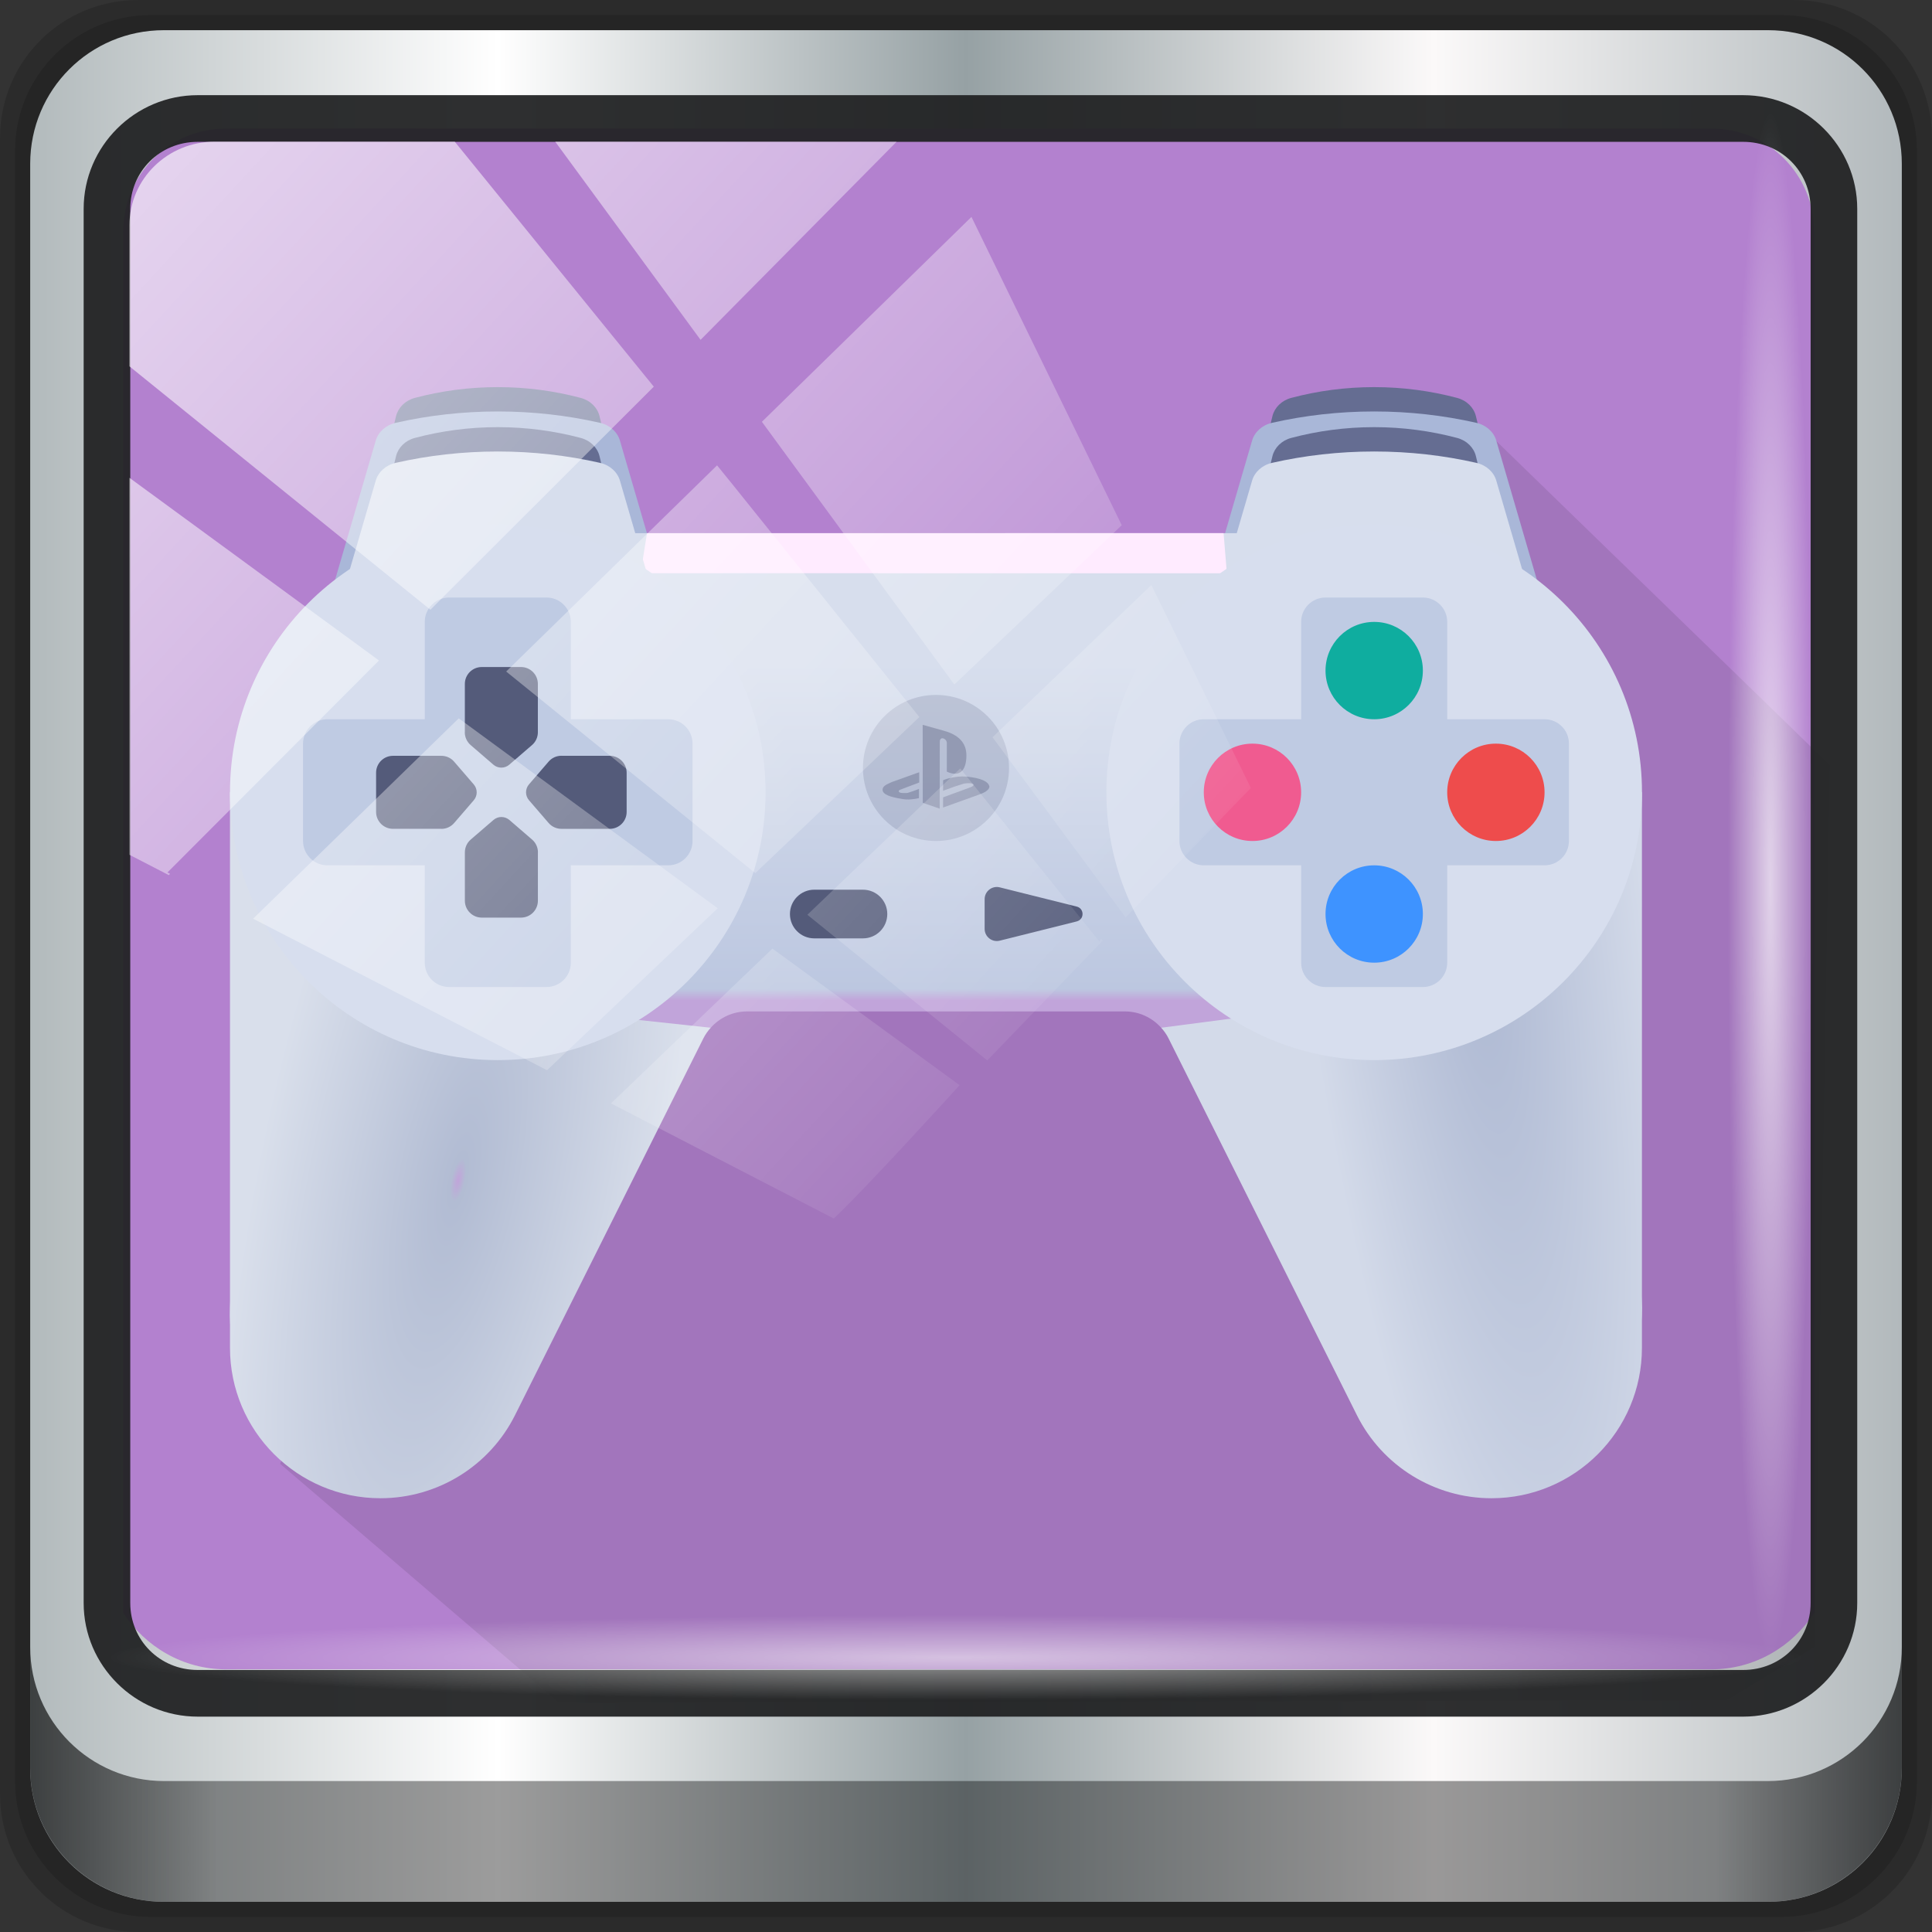 <?xml version="1.0" encoding="UTF-8" standalone="no"?>
<!-- Created with Inkscape (http://www.inkscape.org/) -->

<svg
   xmlns:dc="http://purl.org/dc/elements/1.1/"
   xmlns:cc="http://creativecommons.org/ns#"
   xmlns:rdf="http://www.w3.org/1999/02/22-rdf-syntax-ns#"
   xmlns:svg="http://www.w3.org/2000/svg"
   xmlns="http://www.w3.org/2000/svg"
   xmlns:xlink="http://www.w3.org/1999/xlink"
   xmlns:sodipodi="http://sodipodi.sourceforge.net/DTD/sodipodi-0.dtd"
   xmlns:inkscape="http://www.inkscape.org/namespaces/inkscape"
   width="96"
   height="96"
   viewBox="0 0 96 96"
   version="1.1"
   id="svg1072"
   inkscape:version="0.92.2 5c3e80d, 2017-08-06"
   sodipodi:docname="epsxe.svg">
  <rect x="0" y="0" width="96" height="96" fill="#333333" stroke="none"/>
  <title
     id="title4179">Lila-HD-Icon-Theme</title>
  <defs
     id="defs1066">
    <linearGradient
       gradientTransform="matrix(0.103,0,0,0.103,-161.054,86.957)"
       id="linearGradient1176"
       x1="266.93"
       x2="266.93"
       y1="270.61"
       y2="147.35"
       gradientUnits="userSpaceOnUse">
      <stop
         stop-color="#c1a4da"
         offset="0"
         id="stop1170" />
      <stop
         stop-color="#bcc7e0"
         offset=".034"
         id="stop1172"
         style="stop-color:#b2bcd3;stop-opacity:1" />
      <stop
         stop-color="#d7deed"
         offset="1"
         id="stop1174"
         style="stop-color:#d9dfeb;stop-opacity:1" />
    </linearGradient>
    <linearGradient
       gradientTransform="matrix(0.103,0,0,0.103,-161.054,86.957)"
       id="linearGradient1168"
       x1="266.93"
       x2="266.93"
       y1="270.61"
       y2="147.35"
       gradientUnits="userSpaceOnUse">
      <stop
         stop-color="#c1a4da"
         offset="0"
         id="stop1162" />
      <stop
         stop-color="#bcc7e0"
         offset=".034"
         id="stop1164"
         style="stop-color:#adb8d2;stop-opacity:1" />
      <stop
         stop-color="#d7deed"
         offset="1"
         id="stop1166"
         style="stop-color:#d3dae9;stop-opacity:1" />
    </linearGradient>
    <linearGradient
       y2="47"
       x2="90"
       y1="47"
       x1="6"
       gradientTransform="matrix(1.107,0,0,1.107,-4.994,-3.621)"
       gradientUnits="userSpaceOnUse"
       id="linearGradient4071"
       xlink:href="#linearGradient6139-0"
       inkscape:collect="always" />
    <linearGradient
       id="linearGradient6139-0">
      <stop
         style="stop-color:#b2babc;stop-opacity:1"
         offset="0"
         id="stop6141-2" />
      <stop
         id="stop6151-0"
         offset="0.25"
         style="stop-color:#ffffff;stop-opacity:1;" />
      <stop
         id="stop6147-1"
         offset="0.5"
         style="stop-color:#96a1a4;stop-opacity:1" />
      <stop
         style="stop-color:#fbf9f9;stop-opacity:1;"
         offset="0.75"
         id="stop6149-4" />
      <stop
         style="stop-color:#b2b9bc;stop-opacity:1"
         offset="1"
         id="stop6143-4" />
    </linearGradient>
    <linearGradient
       gradientUnits="userSpaceOnUse"
       y2="88.172"
       x2="94.5"
       y1="88.172"
       x1="1.5"
       id="linearGradient4129"
       xlink:href="#linearGradient3832-0-6-1-1"
       inkscape:collect="always"
       gradientTransform="translate(0.149,0.415)" />
    <linearGradient
       id="linearGradient3832-0-6-1-1">
      <stop
         id="stop3834-6-3-7-1"
         offset="0"
         style="stop-color:#000000;stop-opacity:1;" />
      <stop
         style="stop-color:#000000;stop-opacity:0.588;"
         offset="0.1"
         id="stop3872-2-4" />
      <stop
         id="stop3844-6-2-7-6"
         offset="0.9"
         style="stop-color:#000000;stop-opacity:0.588;" />
      <stop
         id="stop3836-5-0-2-9"
         offset="1"
         style="stop-color:#000000;stop-opacity:1;" />
    </linearGradient>
    <radialGradient
       r="43.199"
       fy="44.893"
       fx="13.948"
       cy="44.893"
       cx="13.948"
       gradientTransform="matrix(0.975,0,0,0.049,34.048,80.582)"
       gradientUnits="userSpaceOnUse"
       id="radialGradient7462"
       xlink:href="#linearGradient3737"
       inkscape:collect="always" />
    <linearGradient
       id="linearGradient3737">
      <stop
         id="stop3739"
         style="stop-color:#ffffff;stop-opacity:1"
         offset="0" />
      <stop
         id="stop3741"
         style="stop-color:#ffffff;stop-opacity:0"
         offset="1" />
    </linearGradient>
    <radialGradient
       r="43.199"
       fy="44.893"
       fx="13.948"
       cy="44.893"
       cx="13.948"
       gradientTransform="matrix(0.888,0,0,0.049,31.96,-90.317)"
       gradientUnits="userSpaceOnUse"
       id="radialGradient7464"
       xlink:href="#linearGradient3737"
       inkscape:collect="always" />
    <linearGradient
       y2="14.514"
       x2="50.528"
       y1="-28.642"
       x1="2.771"
       gradientUnits="userSpaceOnUse"
       id="linearGradient4767"
       xlink:href="#linearGradient3737"
       inkscape:collect="always" />
    <clipPath
       clipPathUnits="userSpaceOnUse"
       id="clipPath4156-4-1">
      <path
         style="opacity:0.6;fill:#ffffff;fill-opacity:1;stroke:none"
         d="m 27.046,-55.695 -14.214,13.321 h 0.061 l 15.653,21.771 10.231,-10.546 C 38.562,-32.302 27.468,-54.819 27.046,-55.695 Z M 9.647,-39.383 -5.241,-25.321 15.988,-7.806 26.372,-18.383 Z m 31.491,12.951 -9.741,9.714 8.945,12.458 7.781,-7.555 z m -49.84,4.379 -13.754,12.982 26.283,13.846 0.061,-0.062 -0.123,-0.062 L 13.599,-5.401 -8.702,-22.053 Z m 38.015,7.401 -9.803,9.775 11.579,9.559 7.628,-7.401 -8.669,-11.009 z m 20.187,5.674 -7.383,7.216 6.188,8.542 5.82,-6.137 z m -32.195,6.322 -9.557,9.498 13.662,7.185 7.934,-7.678 z m 23.312,2.374 -7.107,6.938 8.363,6.907 5.361,-5.674 -0.061,-0.092 -0.092,0.123 -6.464,-8.203 z m -8.73,8.542 -7.505,7.339 10.354,5.458 c 1.397,-1.321 5.675,-6.123 5.851,-6.322 z"
         id="path4158-0-8"
         inkscape:connector-curvature="0" />
    </clipPath>
    <linearGradient
       gradientUnits="userSpaceOnUse"
       y2="7.017"
       x2="45.448"
       y1="92.54"
       x1="45.448"
       gradientTransform="scale(1.006,0.994)"
       id="ButtonShadow-16">
      <stop
         id="stop3750-6"
         offset="0"
         style="stop-color:#000000;stop-opacity:1;" />
      <stop
         id="stop3752-4"
         offset="1"
         style="stop-color:#000000;stop-opacity:0.588;" />
    </linearGradient>
    <clipPath
       id="clipPath4355-7"
       clipPathUnits="userSpaceOnUse">
      <rect
         ry="6"
         rx="6"
         y="6"
         x="6"
         height="80"
         width="84"
         id="rect4357-5"
         style="fill:#ffffff;fill-opacity:1;fill-rule:nonzero;stroke:none" />
    </clipPath>
    <clipPath
       id="clipPath4355-9"
       clipPathUnits="userSpaceOnUse">
      <rect
         ry="6"
         rx="6"
         y="6"
         x="6"
         height="80"
         width="84"
         id="rect4357-1"
         style="fill:#ffffff;fill-opacity:1;fill-rule:nonzero;stroke:none" />
    </clipPath>
    <clipPath
       id="clipPath4355-1"
       clipPathUnits="userSpaceOnUse">
      <rect
         ry="6"
         rx="6"
         y="6"
         x="6"
         height="80"
         width="84"
         id="rect4357-9"
         style="fill:#ffffff;fill-opacity:1;fill-rule:nonzero;stroke:none" />
    </clipPath>
    <clipPath
       id="clipPath3943-52-0"
       clipPathUnits="userSpaceOnUse">
      <path
         inkscape:connector-curvature="0"
         style="color:#000000;display:inline;overflow:visible;visibility:visible;opacity:0.8;fill:#ff00ff;fill-opacity:1;fill-rule:nonzero;stroke:none;stroke-width:1;marker:none;enable-background:accumulate"
         d="m 69.781,20.844 -5,3.438 c 5.587,5.537 9,13.328 9,21.812 0,8.434 -3.377,16.096 -8.906,21.625 l 5,3.438 C 76.078,64.576 80,55.844 80,46.094 c 2e-6,-9.797 -3.963,-18.66 -10.219,-25.25 z M 40,24.062 28.906,36.219 H 21.5 c -0.823,0 -1.5,0.677 -1.5,1.5 v 1 14.844 1 c 0,0.823 0.684,1.61 1.5,1.5 h 7.406 L 40,68 V 66 26.062 Z m 20.594,3.281 -5,3.438 L 55.5,30.875 c 3.938,3.89 6.406,9.25 6.406,15.219 0,5.921 -2.43,11.148 -6.312,15.031 l 0.094,0.094 5.094,3.438 c 4.475,-4.908 7.25,-11.402 7.25,-18.562 0,-7.231 -2.879,-13.831 -7.438,-18.75 z m -9.25,6.5 -5.219,3.625 c 2.222,2.218 3.719,5.24 3.719,8.625 0,3.337 -1.459,6.228 -3.625,8.438 l 5.219,3.625 c 2.822,-3.237 4.531,-7.434 4.531,-12.062 0,-4.673 -1.754,-9.001 -4.625,-12.25 z"
         id="path3945-4-1" />
    </clipPath>
    <linearGradient
       gradientUnits="userSpaceOnUse"
       y2="147.35"
       y1="270.61"
       x2="266.93"
       x1="266.93"
       id="e"
       gradientTransform="matrix(0.103,0,0,0.103,-161.054,86.957)">
      <stop
         id="stop862"
         offset="0"
         stop-color="#c1a4da" />
      <stop
         id="stop864"
         offset=".034"
         stop-color="#bcc7e0" />
      <stop
         id="stop866"
         offset="1"
         stop-color="#d7deed" />
    </linearGradient>
    <radialGradient
       xlink:href="#linearGradient1168"
       gradientUnits="userSpaceOnUse"
       gradientTransform="matrix(0.715,-0.098,0.488,3.569,-170.056,-14.939)"
       r="9.007"
       cy="36.714"
       cx="52.414"
       id="b" />
    <linearGradient
       id="a">
      <stop
         id="stop870"
         offset="0"
         stop-color="#9a84be" />
      <stop
         id="stop872"
         offset="1"
         stop-color="#c1a4da" />
    </linearGradient>
    <radialGradient
       xlink:href="#linearGradient1176"
       gradientUnits="userSpaceOnUse"
       gradientTransform="matrix(0.817,0.168,-0.546,2.645,-141.665,10.336)"
       r="9.007"
       cy="41.147"
       cx="14.232"
       id="c"
       fx="14.232"
       fy="41.147" />
    <radialGradient
       gradientUnits="userSpaceOnUse"
       gradientTransform="matrix(1.419,7.1951e-8,-4.9754e-8,0.982,-127.442,-30.864)"
       fy="23.006"
       fx="28.272"
       r="32"
       cy="47.16"
       cx="46.038"
       id="d">
      <stop
         id="stop876"
         offset="0"
         stop-opacity=".427"
         stop-color="#dd5768" />
      <stop
         id="stop878"
         offset="1"
         stop-opacity="0"
         stop-color="#134dc1" />
    </radialGradient>
    <radialGradient
       xlink:href="#linearGradient1168"
       gradientUnits="userSpaceOnUse"
       gradientTransform="matrix(0.715,-0.098,0.488,3.569,-170.056,-14.939)"
       r="9.007"
       cy="36.714"
       cx="52.414"
       id="b-5" />
    <radialGradient
       xlink:href="#linearGradient1176"
       gradientUnits="userSpaceOnUse"
       gradientTransform="matrix(0.817,0.168,-0.546,2.645,-141.665,10.336)"
       r="9.007"
       cy="41.147"
       cx="14.232"
       id="c-2"
       fx="14.232"
       fy="41.147" />
  </defs>
  <sodipodi:namedview
     id="base"
     pagecolor="#ffffff"
     bordercolor="#666666"
     borderopacity="1.0"
     inkscape:pageopacity="0.0"
     inkscape:pageshadow="2"
     inkscape:zoom="8.0625"
     inkscape:cx="48"
     inkscape:cy="47.999974"
     inkscape:document-units="px"
     inkscape:current-layer="g2574"
     showgrid="false"
     inkscape:showpageshadow="false"
     units="px"
     inkscape:lockguides="true"
     inkscape:window-width="1280"
     inkscape:window-height="972"
     inkscape:window-x="0"
     inkscape:window-y="23"
     inkscape:window-maximized="1"
     inkscape:snap-global="false">
    <sodipodi:guide
       position="0,0"
       orientation="0,96"
       id="guide1621"
       inkscape:locked="true" />
    <sodipodi:guide
       position="96,0"
       orientation="-96,0"
       id="guide1623"
       inkscape:locked="true" />
    <sodipodi:guide
       position="96,96"
       orientation="0,-96"
       id="guide1625"
       inkscape:locked="true" />
    <sodipodi:guide
       position="0,96"
       orientation="96,0"
       id="guide1627"
       inkscape:locked="true" />
  </sodipodi:namedview>
  <g
     inkscape:label="Livello 1"
     inkscape:groupmode="layer"
     id="layer1"
     transform="translate(0,-1026.52)">
    <g
       transform="translate(-0.149,1026.105)"
       style="display:inline"
       id="g2574">
      <path
         inkscape:connector-curvature="0"
         id="path3288"
         d="M 89.292,0.415 H 7.006 c -3.799,0 -6.857,3.058 -6.857,6.857 V 89.558 c 0,3.799 3.058,6.857 6.857,6.857 H 89.292 c 3.799,0 6.857,-3.058 6.857,-6.857 V 7.272 c 0,-3.799 -3.058,-6.857 -6.857,-6.857 z"
         style="display:inline;opacity:0.15;fill:#000000;fill-opacity:1;fill-rule:nonzero;stroke:none" />
      <path
         style="display:inline;opacity:0.15;fill:#000000;fill-opacity:1;fill-rule:nonzero;stroke:none"
         d="M 88.649,1.165 H 7.649 c -3.739,0 -6.75,3.01 -6.75,6.75 V 88.915 c 0,3.74 3.011,6.75 6.75,6.75 H 88.649 c 3.74,0 6.75,-3.01 6.75,-6.75 V 7.915 c 0,-3.739 -3.01,-6.75 -6.75,-6.75 z"
         id="path4085"
         inkscape:connector-curvature="0" />
      <path
         inkscape:connector-curvature="0"
         id="rect4251-1"
         d="M 88.006,1.915 H 8.292 c -3.68,0 -6.643,2.963 -6.643,6.643 V 88.272 c 0,3.68 2.963,6.643 6.643,6.643 H 88.006 c 3.68,0 6.643,-2.963 6.643,-6.643 V 8.558 c 0,-3.68 -2.963,-6.643 -6.643,-6.643 z"
         style="display:inline;fill:url(#linearGradient4071);fill-opacity:1;fill-rule:nonzero;stroke:none" />
      <path
         sodipodi:nodetypes="sscccsccscccsss"
         inkscape:connector-curvature="0"
         id="path3400-6"
         d="m 11.39,6.802 c -2.856,0 -5.124,2.288 -5.124,5.171 v 21.427 7.239 39.914 c 1.097,1.684 2.969,2.812 5.124,2.812 h 4.099 65.589 4.099 c 2.155,0 4.027,-1.127 5.124,-2.812 V 40.64 33.401 11.973 c 0,-2.883 -2.268,-5.171 -5.124,-5.171 z"
         style="display:inline;opacity:1;fill:#b381cf;fill-opacity:1;fill-rule:nonzero;stroke:none;stroke-width:1.03" />
      <g
         transform="matrix(1.326,0,0,1.326,225.136,-102.133)"
         style="display:inline"
         id="g1212">
        <path
           id="path889"
           style="fill:#000000;fill-opacity:0.094;paint-order:normal"
           d="m -114.186,93.297 -3.359,4.508 c 0,0 -19.077,3.72 -19.621,4.596 l -12.555,20.182 -3.268,-2.857 -6.188,12.463 10.448,8.952 43.755,-0.093 3.309,-2 0.561,-33.04 z"
           inkscape:connector-curvature="0"
           sodipodi:nodetypes="ccccccccccc" />
        <path
           style="fill:#656d92;stroke-width:1"
           inkscape:connector-curvature="0"
           d="m -147.029,93.668 -0.179,-0.739 c -0.077,-0.318 -0.342,-0.586 -0.704,-0.682 -0.993,-0.263 -2.035,-0.404 -3.108,-0.404 -1.073,0 -2.115,0.14 -3.108,0.404 -0.362,0.096 -0.626,0.365 -0.704,0.682 l -0.179,0.738 z"
           id="path897" />
        <path
           style="fill:#a9b7d8;stroke-width:1"
           inkscape:connector-curvature="0"
           d="m -157.405,100.053 h 12.772 l -1.811,-6.21 c -0.093,-0.318 -0.375,-0.578 -0.745,-0.662 -1.222,-0.278 -2.505,-0.426 -3.829,-0.426 -1.324,0 -2.607,0.148 -3.829,0.426 -0.37,0.084 -0.652,0.344 -0.745,0.662 z"
           id="path899" />
        <path
           style="fill:#656d92;stroke-width:1"
           inkscape:connector-curvature="0"
           d="m -114.188,93.668 -0.179,-0.739 c -0.077,-0.318 -0.342,-0.586 -0.704,-0.682 -0.993,-0.263 -2.035,-0.404 -3.108,-0.404 -1.073,0 -2.115,0.14 -3.108,0.404 -0.362,0.096 -0.626,0.365 -0.704,0.682 l -0.179,0.738 z"
           id="path901" />
        <path
           id="path903"
           d="m -124.565,100.053 h 12.772 l -1.811,-6.21 c -0.093,-0.318 -0.375,-0.578 -0.745,-0.662 -1.222,-0.278 -2.505,-0.426 -3.829,-0.426 -1.324,0 -2.607,0.148 -3.829,0.426 -0.37,0.084 -0.652,0.344 -0.745,0.662 z"
           inkscape:connector-curvature="0"
           style="fill:#a9b7d8;stroke-width:1" />
        <path
           id="path905"
           d="m -122.74,97.317 h -23.719 l -13.689,8.21 -0.906,20.817 c -0.135,3.111 2.524,5.638 5.638,5.638 h 4.1e-4 c 2.135,0 4.088,-1.206 5.043,-3.116 l 7.06,-14.12 c 0.309,-0.618 0.941,-1.009 1.632,-1.009 h 14.165 c 0.691,0 1.323,0.39 1.632,1.009 l 7.06,14.12 c 0.955,1.91 2.907,3.116 5.043,3.116 h 4.2e-4 c 3.114,0 5.638,-2.524 5.638,-5.638 l -0.972,-20.817 z"
           inkscape:connector-curvature="0"
           style="fill:#d7deed;stroke-width:1" />
        <path
           id="path907"
           d="m -145.427,97.316 -0.547,3.408 22.375,-0.688 -0.223,-2.721 z"
           inkscape:connector-curvature="0"
           style="fill:#ffebff;stroke-width:1" />
        <path
           id="path911"
           d="m -144.634,102.789 h -3.649 v -3.649 c 0,-0.504 -0.408,-0.912 -0.912,-0.912 h -3.649 c -0.504,0 -0.912,0.409 -0.912,0.912 v 3.649 h -3.649 c -0.504,0 -0.912,0.408 -0.912,0.912 v 3.649 c 0,0.504 0.408,0.912 0.912,0.912 h 3.649 v 3.649 c 0,0.504 0.408,0.912 0.912,0.912 h 3.649 c 0.504,0 0.912,-0.408 0.912,-0.912 v -3.649 h 3.649 c 0.504,0 0.912,-0.408 0.912,-0.912 v -3.649 c 0,-0.504 -0.408,-0.912 -0.912,-0.912 z"
           inkscape:connector-curvature="0"
           style="fill:#d7deed;stroke-width:1" />
        <path
           id="path913"
           d="m -111.793,102.789 h -3.649 v -3.649 c 0,-0.504 -0.408,-0.912 -0.912,-0.912 h -3.649 c -0.504,0 -0.912,0.409 -0.912,0.912 v 3.649 h -3.649 c -0.504,0 -0.912,0.408 -0.912,0.912 v 3.649 c 0,0.504 0.408,0.912 0.912,0.912 h 3.649 v 3.649 c 0,0.504 0.409,0.912 0.912,0.912 h 3.649 c 0.504,0 0.912,-0.408 0.912,-0.912 v -3.649 h 3.649 c 0.504,0 0.912,-0.408 0.912,-0.912 v -3.649 c -1e-4,-0.504 -0.408,-0.912 -0.912,-0.912 z"
           inkscape:connector-curvature="0"
           style="fill:#d7deed;stroke-width:1" />
        <path
           style="fill:#656d92;stroke-width:1"
           inkscape:connector-curvature="0"
           d="m -147.029,95.168 -0.179,-0.739 c -0.077,-0.318 -0.342,-0.586 -0.704,-0.682 -0.993,-0.263 -2.035,-0.404 -3.108,-0.404 -1.073,0 -2.115,0.14 -3.108,0.404 -0.362,0.096 -0.626,0.365 -0.704,0.682 l -0.179,0.738 z"
           id="path919" />
        <path
           style="fill:#d7deed;stroke-width:1"
           inkscape:connector-curvature="0"
           d="m -157.405,101.553 h 12.772 l -1.811,-6.21 c -0.093,-0.318 -0.375,-0.578 -0.745,-0.662 -1.222,-0.278 -2.505,-0.426 -3.829,-0.426 -1.324,0 -2.607,0.148 -3.829,0.426 -0.37,0.084 -0.652,0.344 -0.745,0.662 z"
           id="path921" />
        <path
           style="fill:#656d92;stroke-width:1"
           inkscape:connector-curvature="0"
           d="m -114.188,95.168 -0.179,-0.739 c -0.077,-0.318 -0.342,-0.586 -0.704,-0.682 -0.993,-0.263 -2.035,-0.404 -3.108,-0.404 -1.073,0 -2.115,0.14 -3.108,0.404 -0.362,0.096 -0.626,0.365 -0.704,0.682 l -0.179,0.738 z"
           id="path923" />
        <path
           id="path925"
           d="m -124.565,101.553 h 12.772 l -1.811,-6.21 c -0.093,-0.318 -0.375,-0.578 -0.745,-0.662 -1.222,-0.278 -2.505,-0.426 -3.829,-0.426 -1.324,0 -2.607,0.148 -3.829,0.426 -0.37,0.084 -0.652,0.344 -0.745,0.662 z"
           inkscape:connector-curvature="0"
           style="fill:#d7deed;stroke-width:1" />
        <path
           id="path927"
           d="m -146.459,98.817 -14.596,8.211 4.897,13.635 13.117,-4.812 c 0.341,-0.383 0.831,-0.613 1.359,-0.613 h 14.164 c 0.528,0 1.018,0.23 1.359,0.613 l 14.997,5.8 c 1.279,-4.642 1.967,-9.84 2.874,-14.702 l -14.453,-8.131 z"
           inkscape:connector-curvature="0"
           style="fill:url(#e);stroke-width:1" />
        <path
           id="path929"
           d="m -108.287,106.947 -4.438,6.277 c -0.32,0.452 -0.451,0.928 -1,1 l -12.434,1.625 c 0.105,0.118 0.2,0.249 0.273,0.395 l 7.059,14.121 c 0.955,1.91 2.908,3.115 5.043,3.115 3.114,0 5.639,-2.523 5.639,-5.637 v -20.816 z"
           inkscape:connector-curvature="0"
           style="fill:url(#b-5);fill-opacity:1;stroke-width:1" />
        <path
           id="path931"
           d="m -161.055,107.027 v 20.816 c 0,3.114 2.525,5.637 5.639,5.637 2.135,0 4.088,-1.205 5.043,-3.115 l 7.059,-14.121 c 0.073,-0.146 0.168,-0.276 0.273,-0.395 l -12.764,-1.375 z"
           inkscape:connector-curvature="0"
           style="fill:url(#c-2);fill-opacity:1;stroke-width:1" />
        <circle
           id="circle935"
           r="10.035"
           cy="107.027"
           cx="-151.02"
           style="fill:#d7deee;stroke-width:1" />
        <circle
           id="circle937"
           r="10.035"
           cy="107.027"
           cx="-118.178"
           style="fill:#d7deee;stroke-width:1" />
        <path
           id="path941"
           d="m -144.634,104.289 h -3.649 v -3.649 c 0,-0.504 -0.408,-0.912 -0.912,-0.912 h -3.649 c -0.504,0 -0.912,0.409 -0.912,0.912 v 3.649 h -3.649 c -0.504,0 -0.912,0.408 -0.912,0.912 v 3.649 c 0,0.504 0.408,0.912 0.912,0.912 h 3.649 v 3.649 c 0,0.504 0.408,0.912 0.912,0.912 h 3.649 c 0.504,0 0.912,-0.408 0.912,-0.912 v -3.649 h 3.649 c 0.504,0 0.912,-0.408 0.912,-0.912 v -3.649 c 0,-0.504 -0.408,-0.912 -0.912,-0.912 z"
           inkscape:connector-curvature="0"
           style="fill:#00378e;fill-opacity:0.117;stroke-width:1" />
        <path
           id="path943"
           d="m -111.793,104.289 h -3.649 v -3.649 c 0,-0.504 -0.408,-0.912 -0.912,-0.912 h -3.649 c -0.504,0 -0.912,0.409 -0.912,0.912 v 3.649 h -3.649 c -0.504,0 -0.912,0.408 -0.912,0.912 v 3.649 c 0,0.504 0.408,0.912 0.912,0.912 h 3.649 v 3.649 c 0,0.504 0.409,0.912 0.912,0.912 h 3.649 c 0.504,0 0.912,-0.408 0.912,-0.912 v -3.649 h 3.649 c 0.504,0 0.912,-0.408 0.912,-0.912 v -3.649 c -1e-4,-0.504 -0.408,-0.912 -0.912,-0.912 z"
           inkscape:connector-curvature="0"
           style="fill:#00378e;fill-opacity:0.117;stroke-width:1" />
        <path
           id="path947"
           d="m -153.134,108.395 h -1.813 c -0.35,0 -0.633,-0.284 -0.633,-0.633 v -1.47 c 0,-0.35 0.284,-0.633 0.633,-0.633 h 1.813 c 0.184,0 0.359,0.08 0.479,0.22 l 0.734,0.851 c 0.148,0.171 0.148,0.425 0,0.596 l -0.734,0.851 c -0.12,0.14 -0.295,0.22 -0.48,0.22 z"
           inkscape:connector-curvature="0"
           style="fill:#545b7a;stroke-width:1" />
        <path
           id="path949"
           d="m -148.637,105.659 h 1.813 c 0.35,0 0.633,0.284 0.633,0.633 v 1.47 c 0,0.35 -0.284,0.633 -0.633,0.633 h -1.813 c -0.184,0 -0.359,-0.08 -0.479,-0.22 l -0.734,-0.851 c -0.148,-0.171 -0.148,-0.425 0,-0.596 l 0.734,-0.851 c 0.12,-0.14 0.295,-0.22 0.479,-0.22 z"
           inkscape:connector-curvature="0"
           style="fill:#545b7a;stroke-width:1" />
        <path
           id="path951"
           d="m -149.517,109.276 v 1.813 c 0,0.35 -0.284,0.633 -0.633,0.633 h -1.47 c -0.35,0 -0.633,-0.284 -0.633,-0.633 v -1.813 c 0,-0.184 0.08,-0.359 0.22,-0.479 l 0.851,-0.734 c 0.171,-0.148 0.425,-0.148 0.596,0 l 0.851,0.734 c 0.14,0.12 0.22,0.295 0.22,0.479 z"
           inkscape:connector-curvature="0"
           style="fill:#545b7a;stroke-width:1" />
        <path
           id="path953"
           d="m -152.254,104.778 v -1.813 c 0,-0.35 0.284,-0.633 0.633,-0.633 h 1.47 c 0.35,0 0.633,0.284 0.633,0.633 v 1.813 c 0,0.184 -0.08,0.359 -0.22,0.479 l -0.851,0.734 c -0.171,0.148 -0.425,0.148 -0.596,0 l -0.851,-0.734 c -0.139,-0.12 -0.22,-0.295 -0.22,-0.479 z"
           inkscape:connector-curvature="0"
           style="fill:#545b7a;stroke-width:1" />
        <circle
           style="fill:#f05b90;stroke-width:1"
           cx="-122.74"
           cy="107.027"
           r="1.824"
           id="circle957" />
        <circle
           style="fill:#00103a;fill-opacity:0.117;stroke-width:1"
           cx="-134.599"
           cy="106.114"
           r="2.737"
           id="circle959" />
        <circle
           style="fill:#ee4c4c;stroke-width:1"
           cx="-113.618"
           cy="107.027"
           r="1.824"
           id="circle961" />
        <circle
           style="fill:#3e93ff;stroke-width:1"
           cx="-118.178"
           cy="111.587"
           r="1.824"
           id="circle963" />
        <circle
           style="fill:#0fad9f;stroke-width:1"
           cx="-118.178"
           cy="102.465"
           r="1.824"
           id="circle965" />
        <path
           id="path967"
           d="m -137.336,112.5 h -1.824 c -0.504,0 -0.912,-0.408 -0.912,-0.912 0,-0.504 0.409,-0.912 0.912,-0.912 h 1.824 c 0.504,0 0.912,0.408 0.912,0.912 0,0.504 -0.408,0.912 -0.912,0.912 z"
           inkscape:connector-curvature="0"
           style="fill:#545b7a;stroke-width:1" />
        <path
           id="path969"
           d="m -129.324,111.865 -2.885,0.721 c -0.288,0.072 -0.567,-0.146 -0.567,-0.443 v -1.112 c 0,-0.297 0.279,-0.515 0.567,-0.443 l 2.885,0.721 c 0.289,0.072 0.289,0.483 0,0.555 z"
           inkscape:connector-curvature="0"
           style="fill:#545b7a;stroke-width:1" />
        <path
           id="path973"
           d="m -134.457,105.142 -0.003,2.497 -0.634,-0.218 -0.004,-2.923 0.809,0.226 c 0.518,0.147 0.835,0.433 0.83,0.933 -0.005,0.582 -0.276,0.808 -0.734,0.595 v -1.079 c 0,-0.159 -0.264,-0.276 -0.264,-0.032"
           inkscape:connector-curvature="0"
           style="fill:#545b7a;fill-opacity:0.368;fill-rule:evenodd;stroke-width:0.72" />
        <path
           id="path975"
           d="m -135.227,106.276 -0.095,0.031 -0.922,0.331 c -0.194,0.089 -0.356,0.147 -0.357,0.292 0.005,0.184 0.293,0.273 0.714,0.343 0.225,0.045 0.454,0.015 0.65,-0.027 l 1.5e-4,-0.346 c 0,0 -0.364,0.142 -0.451,0.153 l -0.175,-9.5e-4 c -0.13,-7.2e-4 -0.191,-0.084 -0.061,-0.129 l 0.697,-0.264 1.2e-4,-0.384"
           inkscape:connector-curvature="0"
           style="fill:#545b7a;fill-opacity:0.368;fill-rule:evenodd;stroke-width:0.72" />
        <path
           id="path977"
           d="m -133.588,106.432 c -0.242,-8e-4 -0.578,0.065 -0.744,0.143 v 0.394 l 0.438,-0.16 0.347,-0.11 c 0.362,-0.06 0.505,0.067 0.153,0.172 l -0.939,0.344 -10e-4,0.382 1.372,-0.493 c 0.151,-0.053 0.364,-0.159 0.365,-0.29 -0.037,-0.203 -0.342,-0.321 -0.816,-0.371 -0.043,-0.004 -0.085,-0.007 -0.128,-0.008 -0.016,-4.7e-4 -0.032,-8.9e-4 -0.048,-9.4e-4 z"
           inkscape:connector-curvature="0"
           style="fill:#545b7a;fill-opacity:0.368;fill-rule:evenodd;stroke-width:0.72" />
      </g>
      <path
         style="color:#000000;font-style:normal;font-variant:normal;font-weight:normal;font-stretch:normal;font-size:medium;line-height:normal;font-family:Sans;-inkscape-font-specification:Sans;text-indent:0;text-align:start;text-decoration:none;text-decoration-line:none;letter-spacing:normal;word-spacing:normal;text-transform:none;writing-mode:lr-tb;direction:ltr;baseline-shift:baseline;text-anchor:start;display:inline;overflow:visible;visibility:visible;fill:#202223;fill-opacity:0.937;stroke:none;stroke-width:2.376;marker:none;enable-background:accumulate"
         d="m 9.974,5.144 c -3.117,0 -5.668,2.54 -5.668,5.646 v 69.278 c 0,3.106 2.551,5.646 5.668,5.646 H 86.766 c 3.117,0 5.668,-2.54 5.668,-5.646 V 10.79 c 0,-3.106 -2.551,-5.646 -5.668,-5.646 z m 0,2.319 H 86.766 c 1.888,0 3.352,1.48 3.352,3.327 v 69.278 c 0,1.846 -1.464,3.327 -3.352,3.327 H 9.974 c -1.888,0 -3.352,-1.48 -3.352,-3.327 V 10.79 c 0,-1.846 1.464,-3.327 3.352,-3.327 z"
         id="path4989"
         inkscape:connector-curvature="0" />
      <path
         id="path4118"
         d="m 1.649,82.259 v 6 c 0,3.68 2.976,6.656 6.656,6.656 H 87.993 c 3.68,0 6.656,-2.976 6.656,-6.656 v -6 c 0,3.68 -2.976,6.656 -6.656,6.656 H 8.305 c -3.68,0 -6.656,-2.976 -6.656,-6.656 z"
         style="display:inline;opacity:0.658;fill:url(#linearGradient4129);fill-opacity:1;fill-rule:nonzero;stroke:none"
         inkscape:connector-curvature="0" />
      <rect
         ry="4.25"
         rx="0"
         y="80.665"
         x="5.524"
         height="4.25"
         width="84.25"
         id="rect4131"
         style="opacity:0.55;fill:url(#radialGradient7462);fill-opacity:1;stroke:none" />
      <rect
         transform="rotate(90)"
         style="opacity:0.669;fill:url(#radialGradient7464);fill-opacity:1;stroke:none"
         id="rect4141"
         width="76.75"
         height="4.25"
         x="5.975"
         y="-90.234"
         rx="0"
         ry="4.25" />
      <rect
         clip-path="url(#clipPath4156-4-1)"
         ry="3.957"
         rx="3.957"
         y="-30"
         x="2"
         height="69.024"
         width="75.966"
         id="rect4146"
         style="opacity:0.65;fill:url(#linearGradient4767);fill-opacity:1;stroke:none"
         transform="matrix(1.069,0,0,1.048,4.444,38.894)" />
    </g>
  </g>
</svg>
